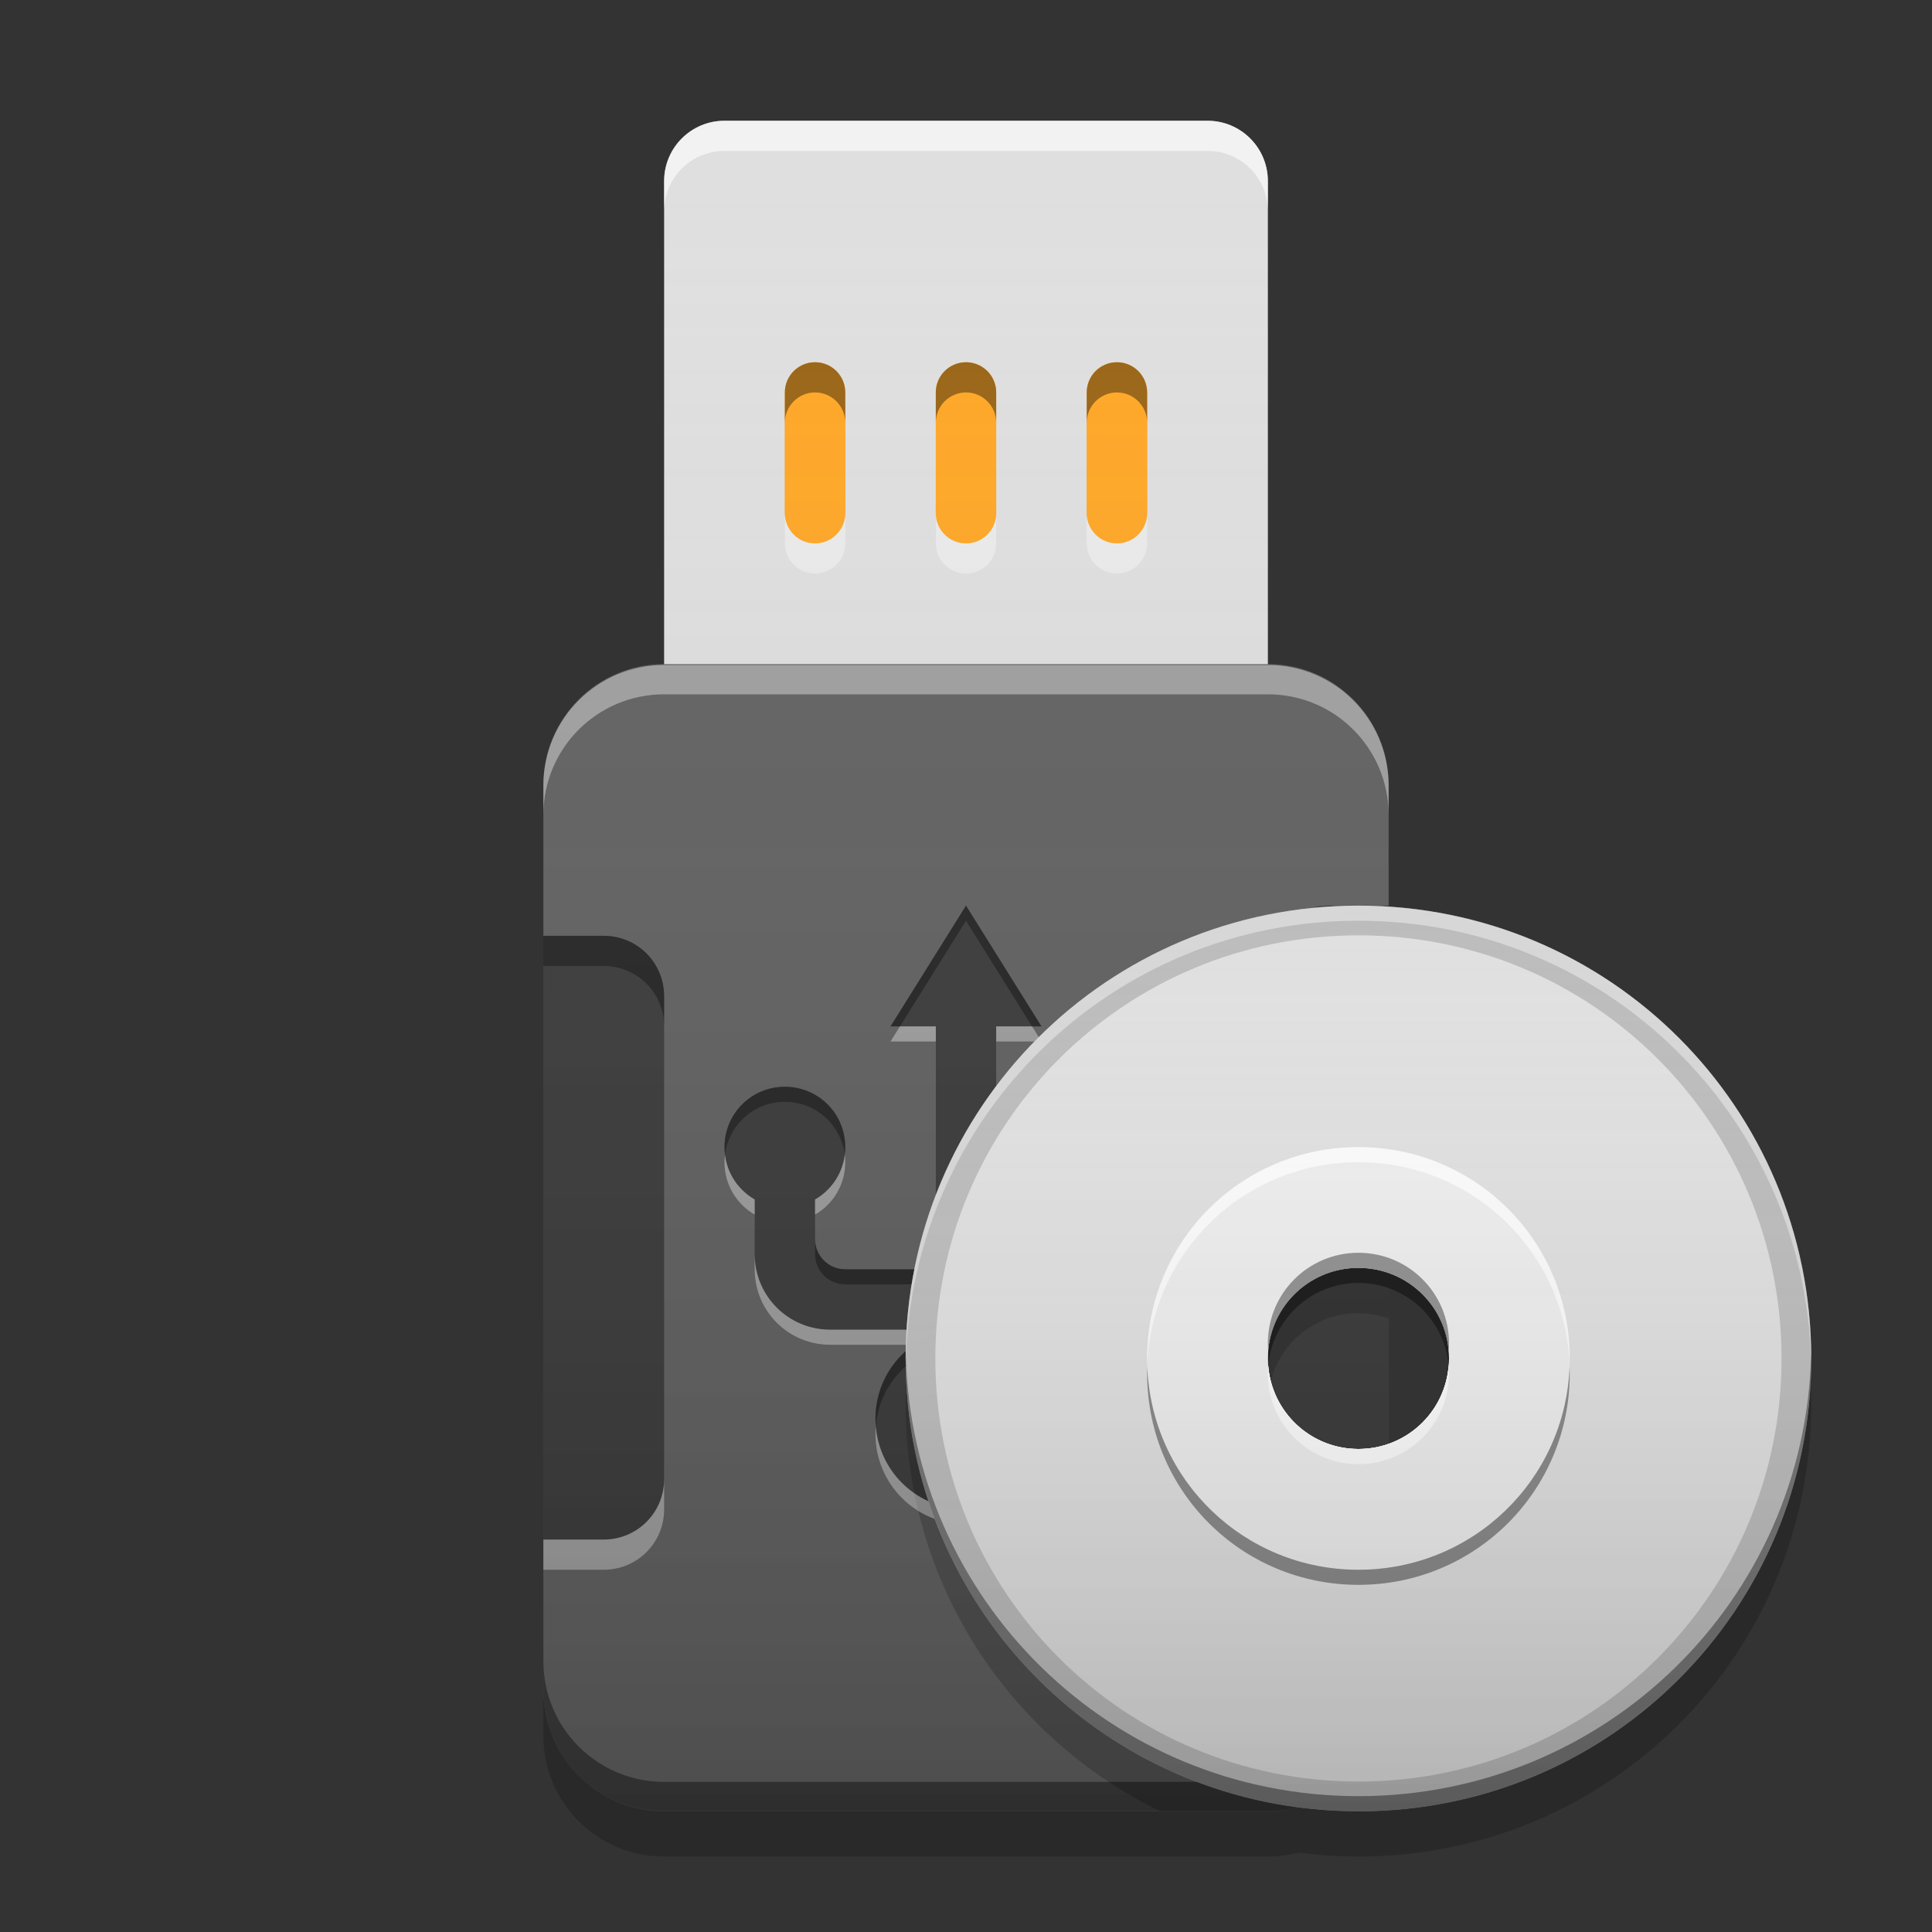 
<svg xmlns="http://www.w3.org/2000/svg" xmlns:xlink="http://www.w3.org/1999/xlink" width="48" height="48" viewBox="0 0 48 48" version="1.1">
<rect x="0" y="0" width="48" height="48" fill="#333333" stroke="none"/>
<defs>
<linearGradient id="linear0" gradientUnits="userSpaceOnUse" x1="32" y1="60" x2="32" y2="4" gradientTransform="matrix(0.75,0,0,0.75,-0,0)">
<stop offset="0" style="stop-color:rgb(0%,0%,0%);stop-opacity:0.2;"/>
<stop offset="1" style="stop-color:rgb(100%,100%,100%);stop-opacity:0;"/>
</linearGradient>
<linearGradient id="linear1" gradientUnits="userSpaceOnUse" x1="46" y1="60" x2="46" y2="30" gradientTransform="matrix(0.75,0,0,0.75,0,0)">
<stop offset="0" style="stop-color:rgb(0%,0%,0%);stop-opacity:0.2;"/>
<stop offset="1" style="stop-color:rgb(100%,100%,100%);stop-opacity:0;"/>
</linearGradient>
</defs>
<g id="surface1">
<path style=" stroke:none;fill-rule:nonzero;fill:rgb(87.843%,87.843%,87.843%);fill-opacity:0.996;" d="M 18 3 L 30 3 C 30.828 3 31.5 3.672 31.5 4.5 L 31.5 16.5 C 31.5 17.328 30.828 18 30 18 L 18 18 C 17.172 18 16.5 17.328 16.5 16.5 L 16.5 4.5 C 16.5 3.672 17.172 3 18 3 Z M 18 3 "/>
<path style=" stroke:none;fill-rule:nonzero;fill:rgb(38.039%,38.039%,38.039%);fill-opacity:1;" d="M 16.5 16.5 L 31.5 16.5 C 33.156 16.5 34.5 17.844 34.5 19.5 L 34.5 42 C 34.5 43.656 33.156 45 31.5 45 L 16.5 45 C 14.844 45 13.5 43.656 13.5 42 L 13.5 19.5 C 13.5 17.844 14.844 16.5 16.5 16.5 Z M 16.5 16.5 "/>
<path style=" stroke:none;fill-rule:nonzero;fill:rgb(100%,100%,100%);fill-opacity:0.4;" d="M 16.5 16.523 C 14.84 16.523 13.5 17.863 13.5 19.523 L 13.5 20.25 C 13.5 18.59 14.84 17.25 16.5 17.25 L 31.5 17.25 C 33.16 17.25 34.5 18.59 34.5 20.25 L 34.5 19.523 C 34.5 17.863 33.16 16.523 31.5 16.523 Z M 16.5 16.523 "/>
<path style=" stroke:none;fill-rule:nonzero;fill:rgb(0.392%,0.392%,0.392%);fill-opacity:0.4;" d="M 16.5 44.996 C 14.84 44.996 13.5 43.656 13.5 41.996 L 13.5 41.27 C 13.5 42.93 14.84 44.27 16.5 44.27 L 31.5 44.27 C 33.16 44.27 34.5 42.93 34.5 41.27 L 34.5 41.996 C 34.5 43.656 33.16 44.996 31.5 44.996 Z M 16.5 44.996 "/>
<path style=" stroke:none;fill-rule:nonzero;fill:rgb(0%,0%,0%);fill-opacity:0.2;" d="M 33.691 31.516 C 32.473 31.547 31.5 32.539 31.5 33.766 C 31.5 33.957 31.523 34.141 31.57 34.32 C 31.809 33.363 32.664 32.652 33.691 32.625 C 33.711 32.625 33.73 32.625 33.75 32.625 C 34.012 32.625 34.266 32.672 34.5 32.754 L 34.5 31.645 C 34.266 31.562 34.012 31.516 33.75 31.516 C 33.73 31.516 33.711 31.516 33.691 31.516 Z M 22.512 34.32 C 22.504 34.504 22.5 34.688 22.5 34.875 C 22.5 39.34 25.074 43.18 28.828 45 L 16.5 45 C 14.84 45 13.5 43.66 13.5 42 L 13.5 43.125 C 13.5 44.785 14.84 46.125 16.5 46.125 L 31.5 46.125 C 31.766 46.125 32.023 46.09 32.27 46.027 C 32.754 46.09 33.246 46.125 33.75 46.125 C 39.984 46.125 45 41.109 45 34.875 C 45 34.688 44.996 34.504 44.988 34.32 C 44.699 40.266 39.84 44.969 33.832 45.012 C 34.25 44.5 34.5 43.844 34.5 43.125 L 34.5 42 C 34.5 43.41 33.539 44.586 32.23 44.91 C 26.902 44.195 22.777 39.781 22.512 34.32 Z M 22.512 34.32 "/>
<path style=" stroke:none;fill-rule:nonzero;fill:rgb(0%,0%,0%);fill-opacity:0.4;" d="M 13.5 23.25 L 13.5 38.25 L 15 38.25 C 15.832 38.25 16.5 37.582 16.5 36.75 L 16.5 24.75 C 16.5 23.918 15.832 23.25 15 23.25 Z M 13.5 23.25 "/>
<path style=" stroke:none;fill-rule:nonzero;fill:rgb(0%,0%,0%);fill-opacity:0.4;" d="M 13.5 23.25 L 13.5 24 L 15 24 C 15.832 24 16.5 24.668 16.5 25.5 L 16.5 24.75 C 16.5 23.918 15.832 23.25 15 23.25 Z M 13.5 23.25 "/>
<path style=" stroke:none;fill-rule:nonzero;fill:rgb(100%,100%,100%);fill-opacity:0.4;" d="M 13.5 39 L 13.5 38.25 L 15 38.25 C 15.832 38.25 16.5 37.582 16.5 36.75 L 16.5 37.5 C 16.5 38.332 15.832 39 15 39 Z M 13.5 39 "/>
<path style=" stroke:none;fill-rule:nonzero;fill:rgb(0%,0%,0%);fill-opacity:0.4;" d="M 34.5 23.25 L 34.5 38.25 L 33 38.25 C 32.168 38.25 31.5 37.582 31.5 36.75 L 31.5 24.75 C 31.5 23.918 32.168 23.25 33 23.25 Z M 34.5 23.25 "/>
<path style=" stroke:none;fill-rule:nonzero;fill:rgb(0%,0%,0%);fill-opacity:0.4;" d="M 34.5 22.5 L 34.5 23.25 L 33 23.25 C 32.168 23.25 31.5 23.918 31.5 24.75 L 31.5 24 C 31.5 23.168 32.168 22.5 33 22.5 Z M 34.5 22.5 "/>
<path style=" stroke:none;fill-rule:nonzero;fill:rgb(100%,100%,100%);fill-opacity:0.4;" d="M 34.5 38.25 L 34.5 37.5 L 33 37.5 C 32.168 37.5 31.5 36.832 31.5 36 L 31.5 36.75 C 31.5 37.582 32.168 38.25 33 38.25 Z M 34.5 38.25 "/>
<path style=" stroke:none;fill-rule:nonzero;fill:rgb(100%,65.49%,14.902%);fill-opacity:0.996;" d="M 20.25 9 C 20.664 9 21 9.336 21 9.75 L 21 12.75 C 21 13.164 20.664 13.5 20.25 13.5 C 19.836 13.5 19.5 13.164 19.5 12.75 L 19.5 9.75 C 19.5 9.336 19.836 9 20.25 9 Z M 20.25 9 "/>
<path style=" stroke:none;fill-rule:nonzero;fill:rgb(100%,65.49%,14.902%);fill-opacity:0.996;" d="M 24 9 C 24.414 9 24.75 9.336 24.75 9.75 L 24.75 12.75 C 24.75 13.164 24.414 13.5 24 13.5 C 23.586 13.5 23.25 13.164 23.25 12.75 L 23.25 9.75 C 23.25 9.336 23.586 9 24 9 Z M 24 9 "/>
<path style=" stroke:none;fill-rule:nonzero;fill:rgb(100%,65.49%,14.902%);fill-opacity:0.996;" d="M 27.75 9 C 28.164 9 28.5 9.336 28.5 9.75 L 28.5 12.75 C 28.5 13.164 28.164 13.5 27.75 13.5 C 27.336 13.5 27 13.164 27 12.75 L 27 9.75 C 27 9.336 27.336 9 27.75 9 Z M 27.75 9 "/>
<path style=" stroke:none;fill-rule:nonzero;fill:rgb(100%,65.49%,14.902%);fill-opacity:0.996;" d="M 20.25 9 C 20.664 9 21 9.336 21 9.75 L 21 12.75 C 21 13.164 20.664 13.5 20.25 13.5 C 19.836 13.5 19.5 13.164 19.5 12.75 L 19.5 9.75 C 19.5 9.336 19.836 9 20.25 9 Z M 20.25 9 "/>
<path style=" stroke:none;fill-rule:nonzero;fill:rgb(100%,65.49%,14.902%);fill-opacity:0.996;" d="M 24 9 C 24.414 9 24.75 9.336 24.75 9.75 L 24.75 12.75 C 24.75 13.164 24.414 13.5 24 13.5 C 23.586 13.5 23.25 13.164 23.25 12.75 L 23.25 9.75 C 23.25 9.336 23.586 9 24 9 Z M 24 9 "/>
<path style=" stroke:none;fill-rule:nonzero;fill:rgb(100%,65.49%,14.902%);fill-opacity:0.996;" d="M 27.75 9 C 28.164 9 28.5 9.336 28.5 9.75 L 28.5 12.75 C 28.5 13.164 28.164 13.5 27.75 13.5 C 27.336 13.5 27 13.164 27 12.75 L 27 9.75 C 27 9.336 27.336 9 27.75 9 Z M 27.75 9 "/>
<path style=" stroke:none;fill-rule:nonzero;fill:rgb(0%,0%,0%);fill-opacity:0.4;" d="M 20.25 9 C 19.836 9 19.5 9.336 19.5 9.75 L 19.5 10.5 C 19.5 10.086 19.836 9.75 20.25 9.75 C 20.664 9.75 21 10.086 21 10.5 L 21 9.75 C 21 9.336 20.664 9 20.25 9 Z M 24 9 C 23.586 9 23.25 9.336 23.25 9.75 L 23.25 10.5 C 23.25 10.086 23.586 9.75 24 9.75 C 24.414 9.75 24.75 10.086 24.75 10.5 L 24.75 9.75 C 24.75 9.336 24.414 9 24 9 Z M 27.75 9 C 27.336 9 27 9.336 27 9.75 L 27 10.5 C 27 10.086 27.336 9.75 27.75 9.75 C 28.164 9.75 28.5 10.086 28.5 10.5 L 28.5 9.75 C 28.5 9.336 28.164 9 27.75 9 Z M 27.75 9 "/>
<path style=" stroke:none;fill-rule:nonzero;fill:rgb(99.608%,99.608%,99.608%);fill-opacity:0.4;" d="M 20.25 14.25 C 19.836 14.25 19.5 13.914 19.5 13.5 L 19.5 12.75 C 19.5 13.164 19.836 13.5 20.25 13.5 C 20.664 13.5 21 13.164 21 12.75 L 21 13.5 C 21 13.914 20.664 14.25 20.25 14.25 Z M 24 14.25 C 23.586 14.25 23.25 13.914 23.25 13.5 L 23.25 12.75 C 23.25 13.164 23.586 13.5 24 13.5 C 24.414 13.5 24.75 13.164 24.75 12.75 L 24.75 13.5 C 24.75 13.914 24.414 14.25 24 14.25 Z M 27.75 14.25 C 27.336 14.25 27 13.914 27 13.5 L 27 12.75 C 27 13.164 27.336 13.5 27.75 13.5 C 28.164 13.5 28.5 13.164 28.5 12.75 L 28.5 13.5 C 28.5 13.914 28.164 14.25 27.75 14.25 Z M 27.75 14.25 "/>
<path style=" stroke:none;fill-rule:nonzero;fill:rgb(100%,100%,100%);fill-opacity:0.6;" d="M 18 3 C 17.168 3 16.5 3.668 16.5 4.5 L 16.5 5.25 C 16.5 4.418 17.168 3.75 18 3.75 L 30 3.75 C 30.832 3.75 31.5 4.418 31.5 5.25 L 31.5 4.5 C 31.5 3.668 30.832 3 30 3 Z M 18 3 "/>
<path style=" stroke:none;fill-rule:nonzero;fill:rgb(0%,0%,0%);fill-opacity:0.4;" d="M 24 22.5 L 22.125 25.5 L 23.25 25.5 L 23.25 31.535 L 21 31.535 C 20.586 31.535 20.25 31.203 20.25 30.785 L 20.25 29.801 C 20.699 29.543 21 29.059 21 28.5 C 21 27.668 20.332 27 19.5 27 C 18.668 27 18 27.668 18 28.5 C 18 29.059 18.301 29.543 18.75 29.801 L 18.75 31.16 C 18.75 32.199 19.586 33.035 20.625 33.035 L 23.25 33.035 L 23.25 33.129 C 22.375 33.434 21.75 34.266 21.75 35.25 C 21.75 36.496 22.754 37.5 24 37.5 C 25.246 37.5 26.25 36.496 26.25 35.25 C 26.25 34.266 25.625 33.434 24.75 33.129 L 24.75 31.5 L 27.375 31.5 C 28.414 31.5 29.25 30.664 29.25 29.625 L 29.25 28.5 L 29.625 28.5 C 29.832 28.5 30 28.332 30 28.125 L 30 25.875 C 30 25.668 29.832 25.5 29.625 25.5 L 27.375 25.5 C 27.168 25.5 27 25.668 27 25.875 L 27 28.125 C 27 28.332 27.168 28.5 27.375 28.5 L 27.75 28.5 L 27.75 29.25 C 27.75 29.664 27.414 30 27 30 L 24.75 30 L 24.75 25.5 L 25.875 25.5 Z M 24 22.5 "/>
<path style=" stroke:none;fill-rule:nonzero;fill:rgb(0%,0%,0%);fill-opacity:0.4;" d="M 24 22.5 L 22.125 25.5 L 22.359 25.5 L 24 22.875 L 25.641 25.5 L 25.875 25.5 Z M 27.375 25.5 C 27.168 25.5 27 25.668 27 25.875 L 27 26.25 C 27 26.043 27.168 25.875 27.375 25.875 L 29.625 25.875 C 29.832 25.875 30 26.043 30 26.25 L 30 25.875 C 30 25.668 29.832 25.5 29.625 25.5 Z M 19.5 27 C 18.668 27 18 27.668 18 28.5 C 18 28.562 18.004 28.625 18.012 28.688 C 18.105 27.945 18.734 27.375 19.5 27.375 C 20.266 27.375 20.895 27.945 20.988 28.688 C 20.996 28.625 21 28.562 21 28.5 C 21 27.668 20.332 27 19.5 27 Z M 27.75 29.25 C 27.75 29.664 27.414 30 27 30 L 24.75 30 L 24.75 30.375 L 27 30.375 C 27.414 30.375 27.75 30.039 27.75 29.625 Z M 20.25 30.785 L 20.25 31.16 C 20.25 31.578 20.586 31.91 21 31.91 L 23.25 31.91 L 23.25 31.535 L 21 31.535 C 20.586 31.535 20.25 31.203 20.25 30.785 Z M 24.75 33.129 L 24.75 33.504 C 25.566 33.789 26.164 34.531 26.242 35.426 C 26.246 35.367 26.25 35.309 26.25 35.25 C 26.25 34.266 25.625 33.434 24.75 33.129 Z M 22.703 33.41 C 22.125 33.816 21.75 34.488 21.75 35.25 C 21.75 35.309 21.754 35.367 21.758 35.426 C 21.836 34.531 22.434 33.789 23.25 33.504 L 23.25 33.41 Z M 22.703 33.41 "/>
<path style=" stroke:none;fill-rule:nonzero;fill:rgb(100%,100%,100%);fill-opacity:0.4;" d="M 22.359 25.5 L 22.125 25.875 L 23.25 25.875 L 23.25 25.5 Z M 24.75 25.5 L 24.75 25.875 L 25.875 25.875 L 25.641 25.5 Z M 27 28.125 L 27 28.5 C 27 28.707 27.168 28.875 27.375 28.875 L 27.75 28.875 L 27.75 28.5 L 27.375 28.5 C 27.168 28.5 27 28.332 27 28.125 Z M 30 28.125 C 30 28.332 29.832 28.5 29.625 28.5 L 29.25 28.5 L 29.25 28.875 L 29.625 28.875 C 29.832 28.875 30 28.707 30 28.5 Z M 18.012 28.691 C 18.004 28.75 18 28.812 18 28.875 C 18 29.434 18.301 29.918 18.75 30.176 L 18.75 29.801 C 18.352 29.57 18.07 29.168 18.012 28.691 Z M 20.988 28.691 C 20.93 29.168 20.648 29.57 20.25 29.801 L 20.25 30.176 C 20.699 29.918 21 29.434 21 28.875 C 21 28.812 20.996 28.75 20.988 28.691 Z M 29.25 29.625 C 29.25 30.664 28.414 31.5 27.375 31.5 L 24.75 31.5 L 24.75 31.875 L 27.375 31.875 C 28.414 31.875 29.25 31.039 29.25 30 Z M 18.75 31.16 L 18.75 31.535 C 18.75 32.574 19.586 33.41 20.625 33.41 L 22.699 33.41 C 22.867 33.293 23.051 33.195 23.25 33.129 L 23.25 33.035 L 20.625 33.035 C 19.586 33.035 18.75 32.199 18.75 31.16 Z M 21.758 35.434 C 21.754 35.496 21.75 35.559 21.75 35.625 C 21.75 36.871 22.754 37.875 24 37.875 C 25.246 37.875 26.25 36.871 26.25 35.625 C 26.25 35.559 26.246 35.496 26.242 35.434 C 26.148 36.594 25.184 37.5 24 37.5 C 22.816 37.5 21.852 36.594 21.758 35.434 Z M 21.758 35.434 "/>
<path style=" stroke:none;fill-rule:nonzero;fill:url(#linear0);" d="M 18 3 C 17.168 3 16.5 3.668 16.5 4.5 L 16.5 16.5 C 14.84 16.5 13.5 17.84 13.5 19.5 L 13.5 42 C 13.5 43.66 14.84 45 16.5 45 L 31.5 45 C 33.16 45 34.5 43.66 34.5 42 L 34.5 19.5 C 34.5 17.84 33.16 16.5 31.5 16.5 L 31.5 4.5 C 31.5 3.668 30.832 3 30 3 Z M 18 3 "/>
<path style=" stroke:none;fill-rule:nonzero;fill:rgb(74.118%,74.118%,74.118%);fill-opacity:0.996;" d="M 33.75 22.5 C 27.516 22.5 22.5 27.516 22.5 33.75 C 22.5 39.984 27.516 45 33.75 45 C 39.984 45 45 39.984 45 33.75 C 45 27.516 39.984 22.5 33.75 22.5 Z M 33.691 31.5 C 33.711 31.5 33.73 31.5 33.75 31.5 C 34.996 31.5 36 32.504 36 33.75 C 36 34.996 34.996 36 33.75 36 C 32.504 36 31.5 34.996 31.5 33.75 C 31.5 32.523 32.473 31.531 33.691 31.5 Z M 33.691 31.5 "/>
<path style=" stroke:none;fill-rule:nonzero;fill:rgb(87.843%,87.843%,87.843%);fill-opacity:0.996;" d="M 33.75 23.238 C 27.926 23.238 23.238 27.926 23.238 33.75 C 23.238 39.574 27.926 44.262 33.75 44.262 C 39.574 44.262 44.262 39.574 44.262 33.75 C 44.262 27.926 39.574 23.238 33.75 23.238 Z M 33.691 31.5 C 33.711 31.5 33.73 31.5 33.75 31.5 C 34.996 31.5 36 32.504 36 33.75 C 36 34.996 34.996 36 33.75 36 C 32.504 36 31.5 34.996 31.5 33.75 C 31.5 32.523 32.473 31.531 33.691 31.5 Z M 33.691 31.5 "/>
<path style=" stroke:none;fill-rule:nonzero;fill:rgb(93.333%,93.333%,93.333%);fill-opacity:0.996;" d="M 33.75 28.5 C 30.84 28.5 28.5 30.84 28.5 33.75 C 28.5 36.66 30.84 39 33.75 39 C 36.66 39 39 36.66 39 33.75 C 39 30.84 36.66 28.5 33.75 28.5 Z M 33.691 31.5 C 33.711 31.5 33.73 31.5 33.75 31.5 C 34.996 31.5 36 32.504 36 33.75 C 36 34.996 34.996 36 33.75 36 C 32.504 36 31.5 34.996 31.5 33.75 C 31.5 32.523 32.473 31.531 33.691 31.5 Z M 33.691 31.5 "/>
<path style=" stroke:none;fill-rule:nonzero;fill:rgb(100%,100%,100%);fill-opacity:0.8;" d="M 33.75 28.5 C 30.84 28.5 28.5 30.84 28.5 33.75 C 28.5 33.805 28.504 33.863 28.504 33.918 C 28.613 31.105 30.91 28.875 33.75 28.875 C 36.59 28.875 38.887 31.105 38.996 33.918 C 38.996 33.863 39 33.805 39 33.75 C 39 30.84 36.66 28.5 33.75 28.5 Z M 35.992 33.93 C 35.898 35.09 34.938 36 33.75 36 C 32.566 36 31.602 35.09 31.508 33.93 C 31.504 33.996 31.5 34.059 31.5 34.125 C 31.5 35.371 32.504 36.375 33.75 36.375 C 34.996 36.375 36 35.371 36 34.125 C 36 34.059 35.996 33.992 35.992 33.93 Z M 35.992 33.93 "/>
<path style=" stroke:none;fill-rule:nonzero;fill:rgb(0%,0%,0%);fill-opacity:0.4;" d="M 33.75 39.375 C 30.84 39.375 28.5 37.035 28.5 34.125 C 28.5 34.07 28.504 34.012 28.504 33.957 C 28.613 36.77 30.91 39 33.75 39 C 36.59 39 38.887 36.77 38.996 33.957 C 38.996 34.012 39 34.07 39 34.125 C 39 37.035 36.66 39.375 33.75 39.375 Z M 35.992 33.945 C 35.898 32.785 34.938 31.875 33.75 31.875 C 32.566 31.875 31.602 32.785 31.508 33.945 C 31.504 33.879 31.5 33.816 31.5 33.75 C 31.5 32.504 32.504 31.5 33.75 31.5 C 34.996 31.5 36 32.504 36 33.75 C 36 33.816 35.996 33.883 35.992 33.945 Z M 35.992 33.945 "/>
<path style=" stroke:none;fill-rule:nonzero;fill:rgb(100%,100%,100%);fill-opacity:0.4;" d="M 33.75 22.5 C 27.516 22.5 22.5 27.516 22.5 33.75 C 22.5 33.785 22.504 33.82 22.504 33.855 C 22.645 27.75 27.605 22.875 33.75 22.875 C 39.895 22.875 44.855 27.75 44.996 33.855 C 44.996 33.82 45 33.785 45 33.75 C 45 27.516 39.984 22.5 33.75 22.5 Z M 35.992 33.93 C 35.898 35.09 34.938 36 33.75 36 C 32.566 36 31.602 35.09 31.508 33.93 C 31.504 33.996 31.5 34.059 31.5 34.125 C 31.5 35.371 32.504 36.375 33.75 36.375 C 34.996 36.375 36 35.371 36 34.125 C 36 34.059 35.996 33.992 35.992 33.93 Z M 35.992 33.93 "/>
<path style=" stroke:none;fill-rule:nonzero;fill:rgb(0.392%,0.392%,0.392%);fill-opacity:0.4;" d="M 33.75 45 C 27.516 45 22.5 39.984 22.5 33.75 C 22.5 33.715 22.504 33.68 22.504 33.645 C 22.645 39.75 27.605 44.625 33.75 44.625 C 39.895 44.625 44.855 39.75 44.996 33.645 C 44.996 33.68 45 33.715 45 33.75 C 45 39.984 39.98 45 33.75 45 Z M 35.992 33.57 C 35.898 32.41 34.938 31.5 33.75 31.5 C 32.566 31.5 31.602 32.41 31.508 33.57 C 31.504 33.504 31.5 33.441 31.5 33.375 C 31.5 32.129 32.504 31.125 33.75 31.125 C 34.996 31.125 36 32.129 36 33.375 C 36 33.441 35.996 33.508 35.992 33.57 Z M 35.992 33.57 "/>
<path style=" stroke:none;fill-rule:nonzero;fill:url(#linear1);" d="M 33.75 22.5 C 27.516 22.5 22.5 27.516 22.5 33.75 C 22.5 39.984 27.516 45 33.75 45 C 39.984 45 45 39.984 45 33.75 C 45 27.516 39.984 22.5 33.75 22.5 Z M 33.691 31.5 C 33.711 31.5 33.73 31.5 33.75 31.5 C 34.996 31.5 36 32.504 36 33.75 C 36 34.996 34.996 36 33.75 36 C 32.504 36 31.5 34.996 31.5 33.75 C 31.5 32.523 32.473 31.531 33.691 31.5 Z M 33.691 31.5 "/>
</g>
</svg>
